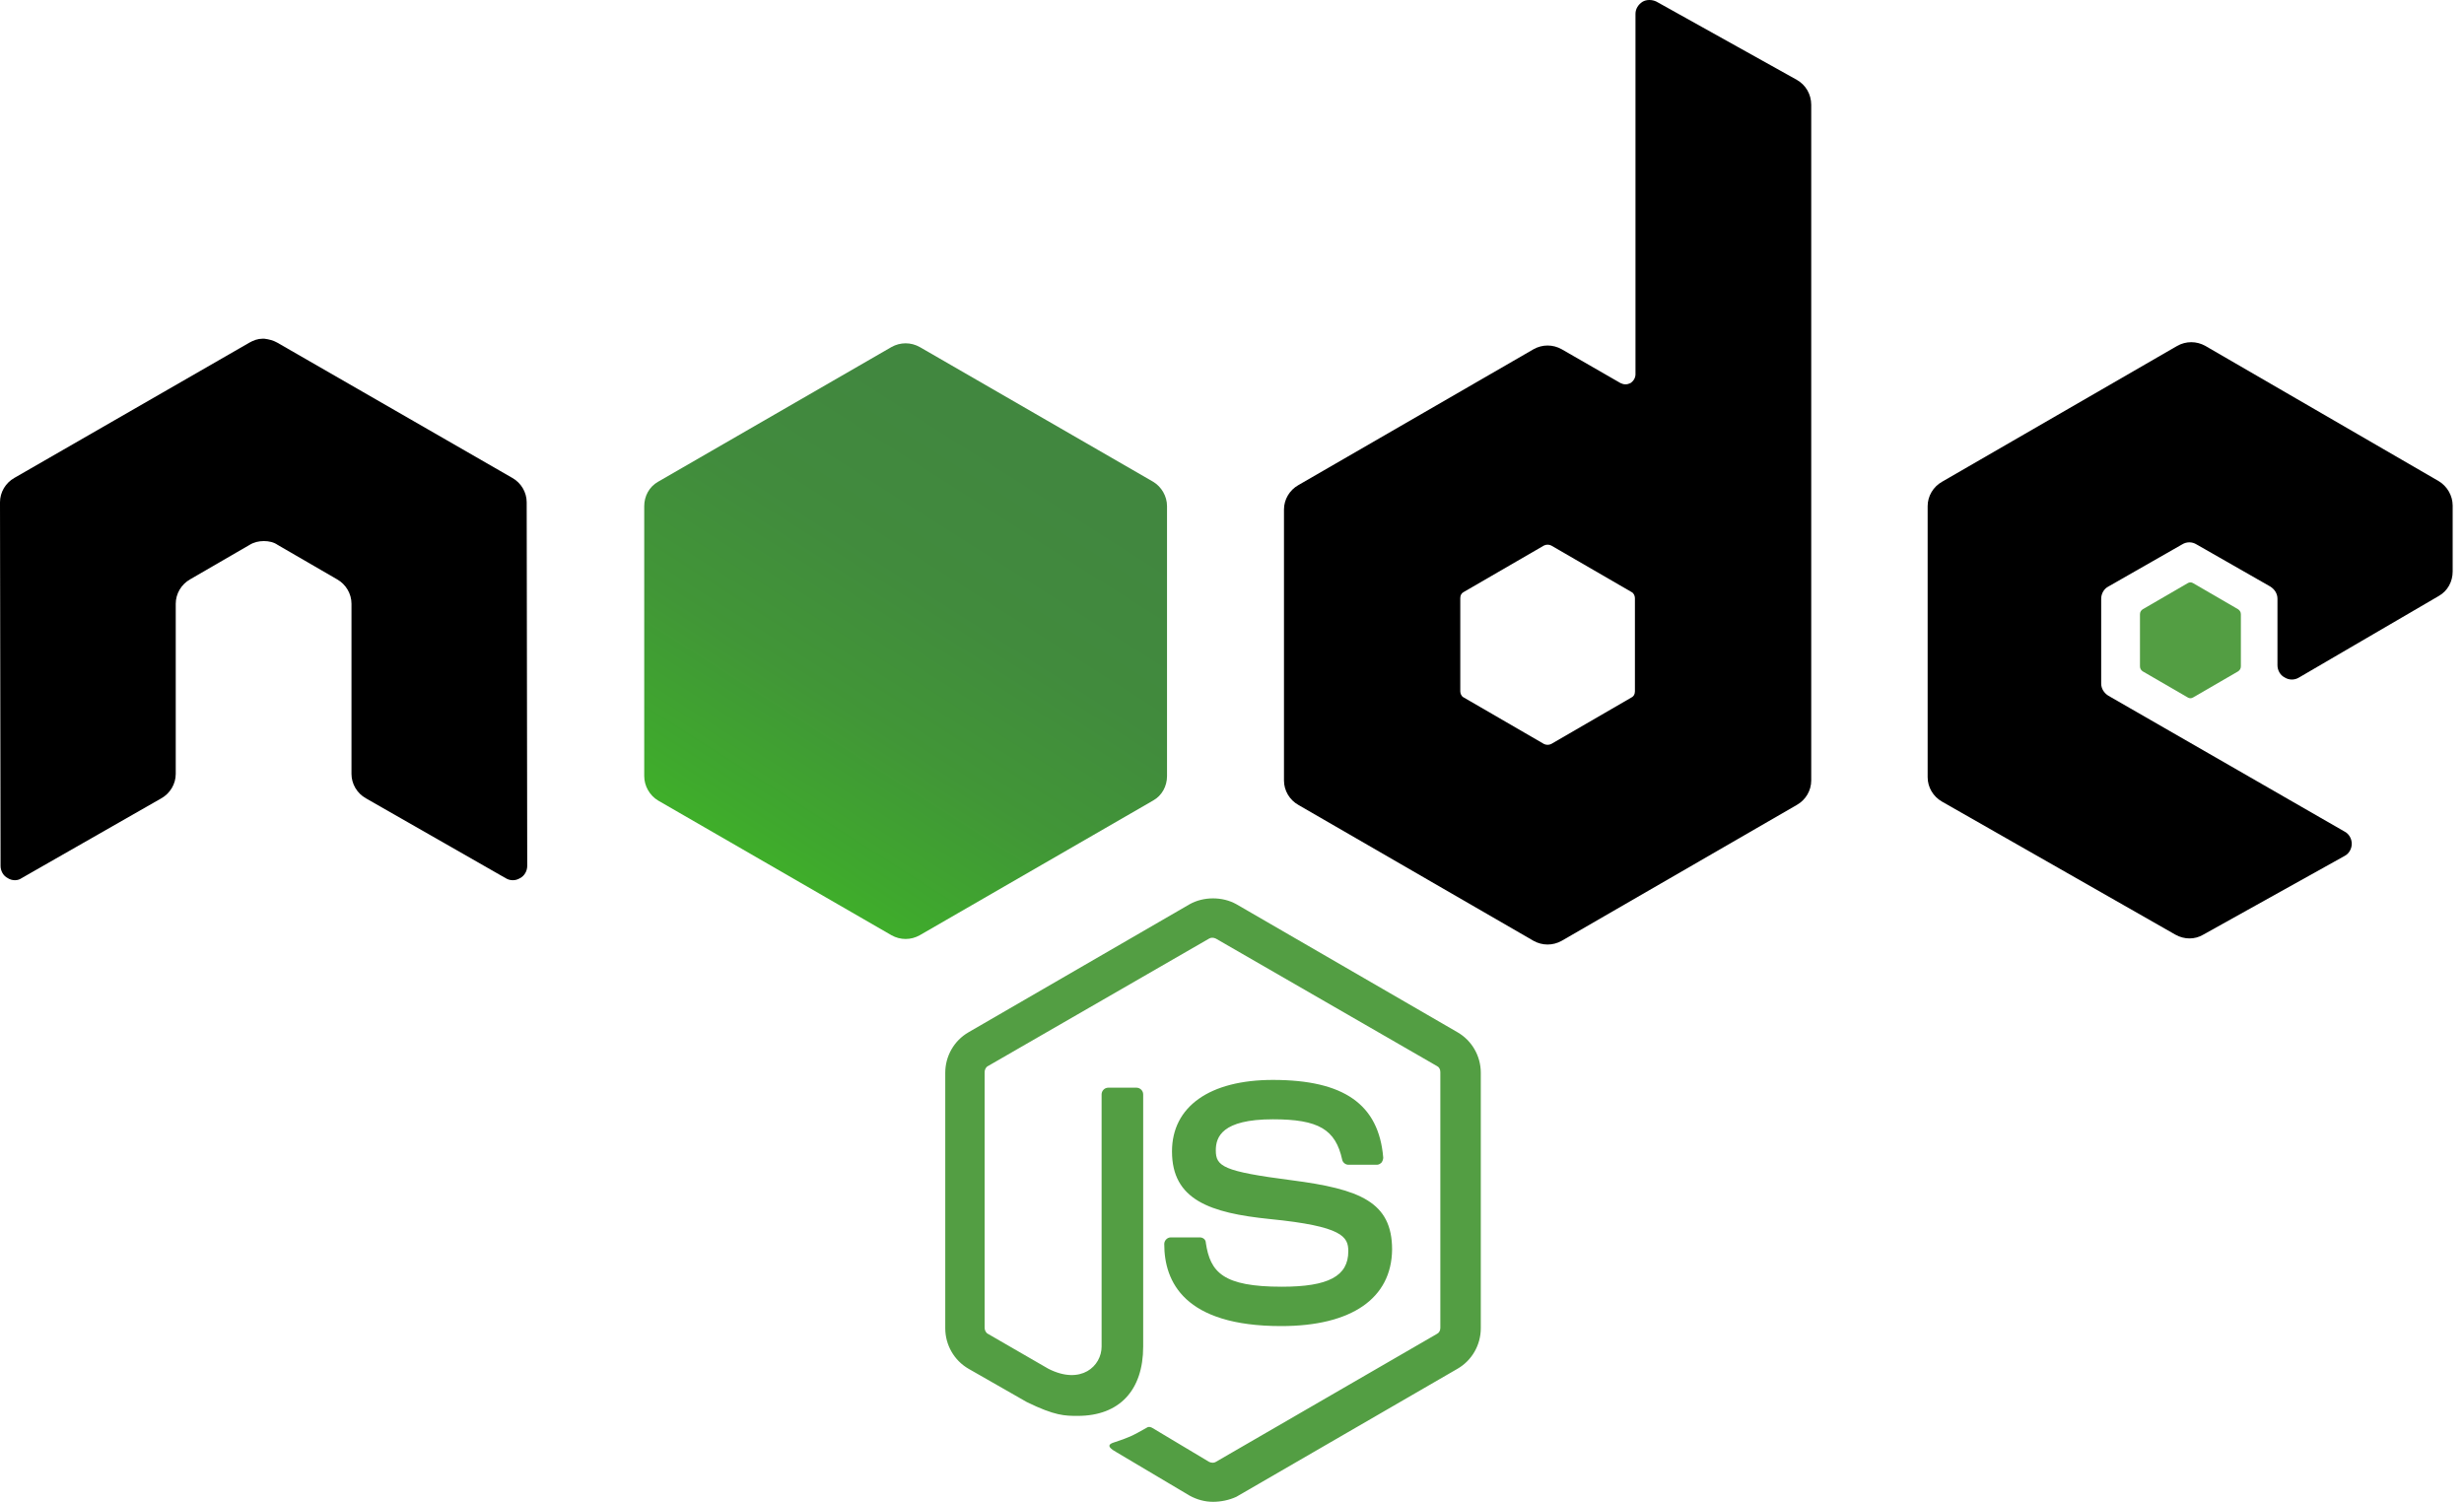 <svg width="105" height="64" viewBox="0 0 105 64" fill="none" xmlns="http://www.w3.org/2000/svg">
<path d="M51.692 64C51.337 64 51.007 63.906 50.699 63.74L47.557 61.874C47.085 61.614 47.321 61.519 47.463 61.472C48.101 61.26 48.219 61.212 48.88 60.834C48.951 60.787 49.046 60.811 49.117 60.858L51.526 62.299C51.621 62.346 51.739 62.346 51.81 62.299L61.236 56.842C61.331 56.794 61.378 56.7 61.378 56.582V45.691C61.378 45.572 61.331 45.478 61.236 45.431L51.81 39.997C51.715 39.95 51.597 39.95 51.526 39.997L42.1 45.431C42.005 45.478 41.958 45.596 41.958 45.691V56.582C41.958 56.676 42.005 56.794 42.1 56.842L44.675 58.33C46.069 59.039 46.943 58.212 46.943 57.385V46.636C46.943 46.494 47.061 46.352 47.227 46.352H48.431C48.573 46.352 48.715 46.47 48.715 46.636V57.385C48.715 59.251 47.699 60.338 45.927 60.338C45.384 60.338 44.959 60.338 43.754 59.748L41.273 58.33C40.659 57.976 40.281 57.314 40.281 56.605V45.714C40.281 45.005 40.659 44.344 41.273 43.99L50.699 38.532C51.29 38.202 52.093 38.202 52.684 38.532L62.11 43.99C62.724 44.344 63.102 45.005 63.102 45.714V56.605C63.102 57.314 62.724 57.976 62.11 58.33L52.684 63.787C52.377 63.929 52.022 64 51.692 64ZM54.597 56.511C50.463 56.511 49.613 54.621 49.613 53.014C49.613 52.873 49.731 52.731 49.896 52.731H51.125C51.266 52.731 51.385 52.825 51.385 52.967C51.574 54.219 52.117 54.834 54.621 54.834C56.606 54.834 57.456 54.385 57.456 53.322C57.456 52.707 57.22 52.258 54.125 51.951C51.55 51.691 49.943 51.124 49.943 49.069C49.943 47.155 51.55 46.021 54.243 46.021C57.267 46.021 58.755 47.061 58.944 49.329C58.944 49.4 58.921 49.471 58.874 49.541C58.826 49.589 58.755 49.636 58.685 49.636H57.456C57.338 49.636 57.22 49.541 57.196 49.423C56.913 48.124 56.18 47.699 54.243 47.699C52.07 47.699 51.81 48.455 51.81 49.022C51.81 49.707 52.117 49.919 55.046 50.297C57.952 50.675 59.322 51.219 59.322 53.251C59.299 55.33 57.598 56.511 54.597 56.511Z" fill="#539E43"/>
<path d="M22.444 21.404C22.444 20.979 22.207 20.577 21.829 20.365L11.812 14.6C11.647 14.506 11.458 14.459 11.269 14.435H11.175C10.986 14.435 10.797 14.506 10.631 14.6L0.614 20.365C0.236 20.577 0 20.979 0 21.404L0.024 36.902C0.024 37.115 0.142 37.327 0.331 37.422C0.52 37.54 0.756 37.54 0.921 37.422L6.875 34.02C7.253 33.807 7.489 33.406 7.489 32.98V25.728C7.489 25.302 7.725 24.901 8.103 24.688L10.631 23.223C10.82 23.105 11.033 23.058 11.245 23.058C11.458 23.058 11.671 23.105 11.836 23.223L14.364 24.688C14.742 24.901 14.978 25.302 14.978 25.728V32.98C14.978 33.406 15.214 33.807 15.592 34.02L21.546 37.422C21.735 37.54 21.971 37.54 22.16 37.422C22.349 37.327 22.467 37.115 22.467 36.902L22.444 21.404Z" fill="black"/>
<path d="M70.591 0.071C70.402 -0.024 70.166 -0.024 70.001 0.071C69.812 0.189 69.694 0.378 69.694 0.591V15.947C69.694 16.089 69.623 16.23 69.481 16.325C69.339 16.396 69.197 16.396 69.056 16.325L66.551 14.884C66.173 14.671 65.725 14.671 65.347 14.884L55.33 20.672C54.952 20.884 54.715 21.286 54.715 21.711V33.264C54.715 33.689 54.952 34.091 55.33 34.303L65.347 40.092C65.725 40.304 66.173 40.304 66.551 40.092L76.568 34.303C76.946 34.091 77.183 33.689 77.183 33.264V4.465C77.183 4.016 76.946 3.615 76.568 3.402L70.591 0.071ZM69.67 29.46C69.67 29.578 69.623 29.673 69.528 29.72L66.103 31.705C66.008 31.752 65.89 31.752 65.795 31.705L62.37 29.72C62.275 29.673 62.228 29.555 62.228 29.46V25.491C62.228 25.373 62.275 25.279 62.37 25.231L65.795 23.247C65.89 23.2 66.008 23.2 66.103 23.247L69.528 25.231C69.623 25.279 69.67 25.397 69.67 25.491V29.46Z" fill="black"/>
<path d="M103.926 25.397C104.304 25.184 104.517 24.783 104.517 24.357V21.546C104.517 21.121 104.281 20.719 103.926 20.506L93.98 14.742C93.602 14.529 93.153 14.529 92.775 14.742L82.758 20.53C82.38 20.743 82.144 21.144 82.144 21.57V33.122C82.144 33.547 82.38 33.949 82.758 34.162L92.704 39.832C93.082 40.044 93.531 40.044 93.886 39.832L99.91 36.477C100.099 36.382 100.217 36.17 100.217 35.957C100.217 35.745 100.099 35.532 99.91 35.437L89.846 29.649C89.657 29.531 89.539 29.342 89.539 29.13V25.515C89.539 25.302 89.657 25.09 89.846 24.995L92.988 23.2C93.177 23.082 93.413 23.082 93.602 23.2L96.744 24.995C96.933 25.113 97.051 25.302 97.051 25.515V28.35C97.051 28.563 97.169 28.775 97.359 28.87C97.547 28.988 97.784 28.988 97.973 28.87L103.926 25.397Z" fill="black"/>
<path d="M93.224 24.853C93.294 24.806 93.389 24.806 93.46 24.853L95.374 25.964C95.444 26.011 95.492 26.082 95.492 26.176V28.397C95.492 28.492 95.444 28.562 95.374 28.61L93.46 29.72C93.389 29.767 93.294 29.767 93.224 29.72L91.31 28.61C91.239 28.562 91.192 28.492 91.192 28.397V26.176C91.192 26.082 91.239 26.011 91.31 25.964L93.224 24.853Z" fill="#539E43"/>
<path d="M39.194 14.789C38.816 14.577 38.367 14.577 37.989 14.789L28.043 20.53C27.665 20.743 27.453 21.144 27.453 21.57V33.075C27.453 33.5 27.689 33.902 28.043 34.114L37.989 39.855C38.367 40.068 38.816 40.068 39.194 39.855L49.14 34.114C49.518 33.902 49.731 33.5 49.731 33.075V21.57C49.731 21.144 49.495 20.743 49.14 20.53L39.194 14.789Z" fill="url(#paint0_linear_499_183)"/>
<defs>
<linearGradient id="paint0_linear_499_183" x1="42.644" y1="19.069" x2="31.742" y2="36.199" gradientUnits="userSpaceOnUse">
<stop stop-color="#41873F"/>
<stop offset="0.329" stop-color="#418B3D"/>
<stop offset="0.635" stop-color="#419637"/>
<stop offset="0.932" stop-color="#3FA92D"/>
<stop offset="1" stop-color="#3FAE2A"/>
</linearGradient>
</defs>
</svg>
